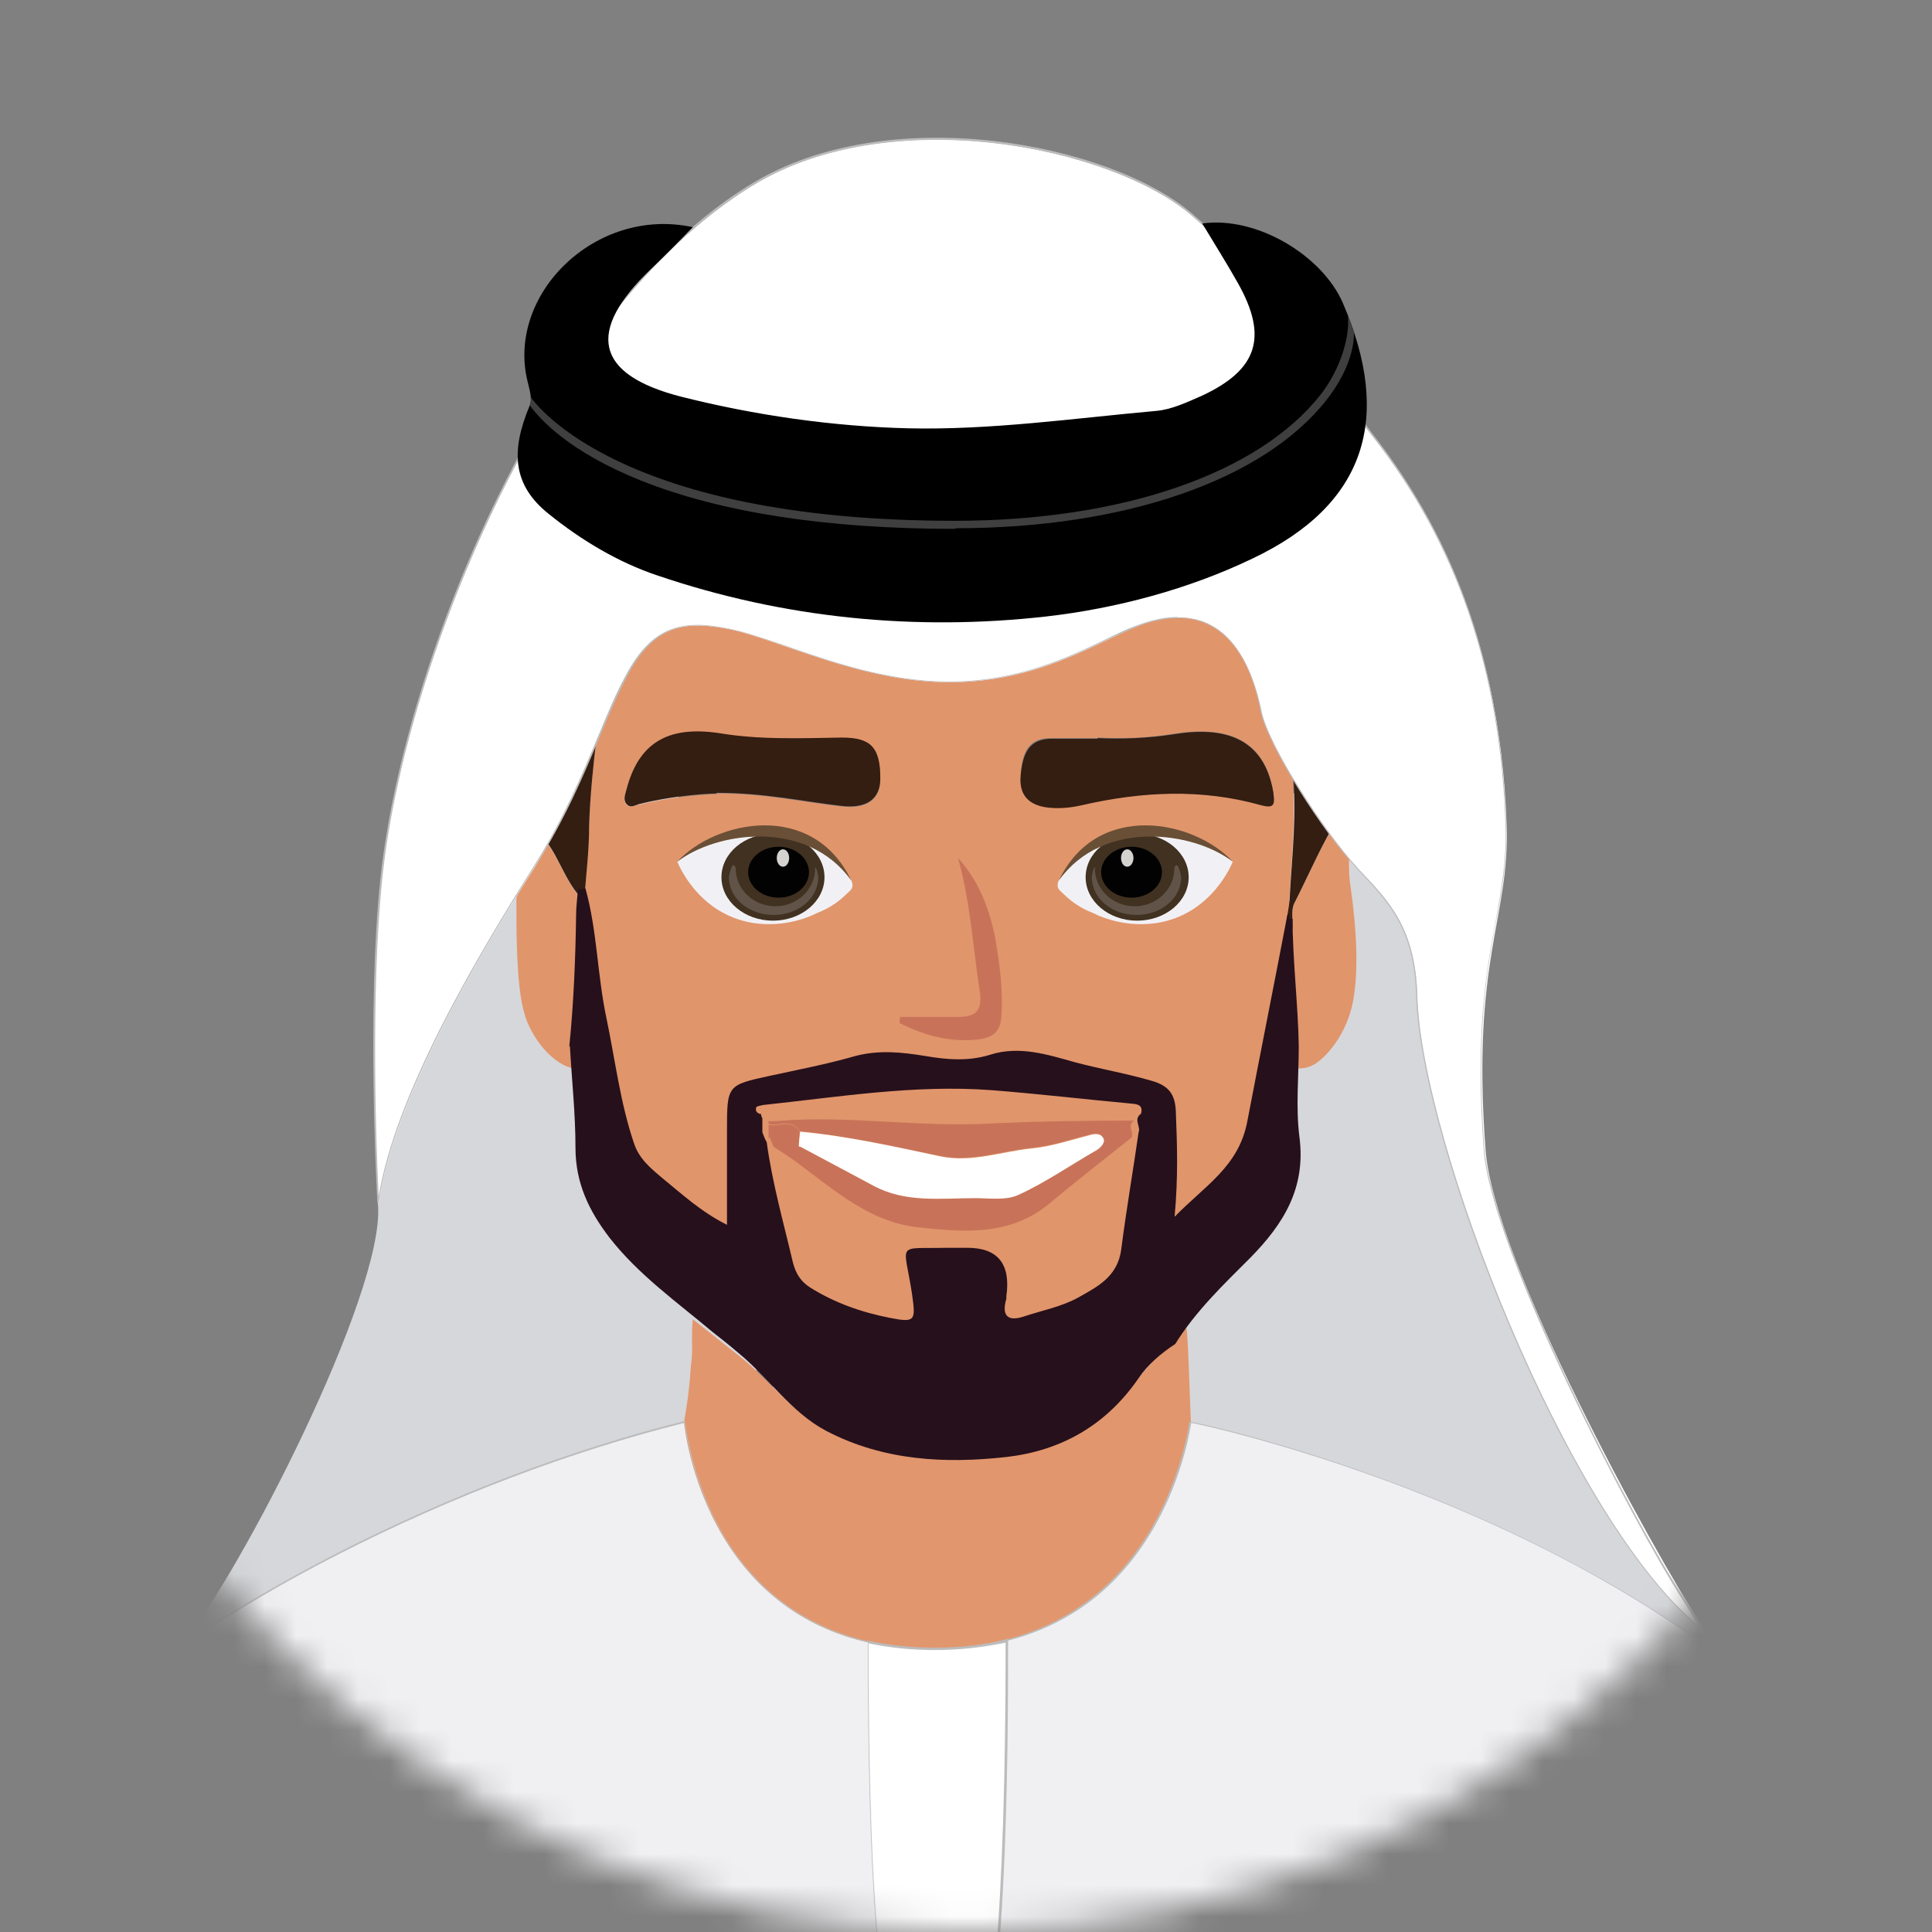 <svg width="62" height="62" viewBox="0 0 62 62" fill="none" xmlns="http://www.w3.org/2000/svg">
<rect x="0" y="0" width="62" height="62" fill="#808080" stroke="none"/>
<mask id="mask0_4317_1430" style="mask-type:luminance" maskUnits="userSpaceOnUse" x="0" y="0" width="62" height="62">
<path d="M31 62C48.121 62 62 48.121 62 31C62 13.879 48.121 0 31 0C13.879 0 0 13.879 0 31C0 48.121 13.879 62 31 62Z" fill="white"/>
</mask>
<g mask="url(#mask0_4317_1430)">
<path d="M38.211 37.594L37.215 40.662C37.215 40.662 33.011 44.407 32.891 44.447C32.772 44.487 26.755 43.929 26.755 43.929C26.755 43.929 23.647 41.399 23.647 41.239C23.647 41.08 22.292 37.534 22.292 37.534L23.129 34.326L29.943 32.274L36.956 33.011L38.39 35.601L38.211 37.614V37.594Z" fill="#E1956B"/>
<path d="M5.915 52.633C7.609 50.68 12.35 41.516 12.131 38.667C11.912 35.818 14.402 28.048 14.402 28.048L17.212 23.824L21.116 22.988L24.145 34.921L24.284 44.544L35.541 43.608L38.131 32.291L39.565 25.538L44.745 25.319L46.598 32.291L47.654 39.643L53.471 50.68L55.324 53.211L41.956 48.29L31.875 53.41L23.308 53.569L5.935 52.653L5.915 52.633Z" fill="#D6D7DA"/>
<path d="M39.087 50.603C38.211 51.46 37.115 51.898 36.039 52.376C34.306 53.153 32.473 53.592 30.58 53.651C27.313 53.751 24.484 52.635 22.013 50.504C21.934 50.444 20.858 49.527 20.798 49.428C21.555 47.495 22.053 45.822 22.173 43.809C22.252 43.331 22.173 42.893 22.232 42.335C22.511 42.554 23.488 43.331 23.767 43.55C24.723 44.308 25.44 45.364 26.556 45.901C28.508 46.858 30.6 46.937 32.692 46.639C34.146 46.419 35.382 45.722 36.278 44.547C36.657 44.049 37.573 42.973 38.071 42.614C38.151 42.913 38.191 46.081 38.31 47.077C38.45 48.252 38.43 49.567 39.087 50.583V50.603Z" fill="#E2966D"/>
<path d="M16.853 32.593C16.534 31.696 16.554 29.365 16.594 27.532C16.594 27.134 17.072 27.154 17.311 26.775C17.929 27.373 18.088 28.289 18.745 28.947C18.805 28.09 18.885 27.313 18.905 26.536C18.965 24.504 19.323 22.512 19.463 20.499C21.256 19.404 23.268 18.886 25.26 18.368C26.197 18.128 27.053 18.706 27.95 18.905C30.321 19.423 32.652 20.101 35.122 19.922C35.58 19.882 35.979 19.742 36.317 19.503C37.274 18.826 38.29 18.985 39.266 19.324C39.724 19.483 40.262 19.623 40.621 20.041C40.661 20.28 40.641 20.519 40.72 20.738C41.238 22.392 41.497 24.066 41.517 25.799C41.537 27.154 41.358 28.508 41.338 29.863C41.238 30.042 41.238 30.242 41.238 30.461C41.079 30.56 41.099 30.72 41.099 30.879C40.78 32.573 40.402 34.246 40.143 35.94C39.904 37.553 38.888 38.549 37.593 39.466C37.593 38.928 37.553 38.47 37.593 38.031C37.652 37.533 37.413 37.215 37.015 36.975C36.058 36.398 35.122 35.8 34.166 35.242C33.449 34.824 32.771 34.326 31.855 34.605C31.078 34.844 30.281 34.784 29.504 34.605C28.647 34.406 27.95 34.565 27.233 35.083C26.276 35.78 25.26 36.378 24.264 37.015C23.925 37.234 23.746 37.533 23.766 37.972C23.766 38.47 23.726 38.968 23.686 39.486C23.666 39.765 23.547 39.884 23.268 39.685C22.371 39.028 21.415 38.43 20.638 37.613C20.499 37.454 20.359 37.294 20.299 37.075C19.742 34.864 19.343 32.652 19.004 30.401C18.965 30.122 18.845 29.923 18.546 29.664V34.306C17.909 34.286 17.152 33.509 16.853 32.612V32.593ZM23.009 25.46C24.543 25.46 25.758 25.739 26.994 25.878C27.85 25.978 28.249 25.639 28.249 25.002C28.249 24.006 27.95 23.667 27.013 23.687C25.698 23.687 24.404 23.747 23.089 23.547C21.375 23.269 20.479 23.906 20.1 25.36C20.06 25.52 19.981 25.699 20.12 25.839C20.24 25.938 20.379 25.839 20.519 25.819C21.435 25.599 22.352 25.5 22.989 25.48L23.009 25.46ZM35.222 23.687C34.724 23.687 34.206 23.687 33.708 23.687C33.05 23.687 32.791 24.066 32.751 24.922C32.711 25.58 33.09 25.839 33.648 25.898C34.006 25.938 34.365 25.898 34.724 25.819C36.636 25.4 38.549 25.301 40.461 25.819C40.84 25.918 40.94 25.859 40.86 25.4C40.561 23.667 39.326 23.288 37.652 23.547C36.835 23.687 36.038 23.707 35.222 23.667V23.687Z" fill="#E1956B"/>
<path d="M43.431 32.075C43.272 32.991 42.774 33.688 42.336 34.047C42.096 34.246 41.837 34.306 41.559 34.286C41.539 32.792 41.499 31.318 41.479 29.823C41.479 29.544 41.419 29.206 41.539 28.987C42.037 28.01 42.455 26.994 43.053 26.078C43.431 26.815 43.212 27.612 43.332 28.389C43.551 29.903 43.591 31.158 43.431 32.075Z" fill="#E1956B"/>
<path d="M19.464 20.48C19.345 22.492 18.966 24.504 18.906 26.516C18.906 27.293 18.807 28.07 18.747 28.927C18.07 28.25 17.93 27.353 17.312 26.755C17.073 25.54 17.073 24.325 17.113 23.11C17.153 22.073 18.03 21.516 18.747 20.898C18.946 20.719 19.225 20.599 19.464 20.46V20.48Z" fill="#341D11"/>
<path d="M43.051 26.076C42.453 26.992 42.035 28.008 41.537 28.984C41.417 29.223 41.497 29.542 41.477 29.821C41.437 29.821 41.397 29.821 41.357 29.821C41.357 28.466 41.557 27.111 41.537 25.757C41.517 24.023 41.258 22.35 40.74 20.696C40.66 20.477 40.68 20.238 40.64 19.999C41.676 20.577 42.433 21.374 42.632 22.589C42.832 23.744 43.111 24.88 43.071 26.056L43.051 26.076Z" fill="#341D11"/>
<path d="M22.991 25.462C22.333 25.482 21.417 25.581 20.52 25.8C20.381 25.84 20.241 25.94 20.122 25.82C19.982 25.681 20.062 25.502 20.102 25.342C20.48 23.888 21.377 23.27 23.09 23.529C24.405 23.748 25.72 23.689 27.015 23.669C27.952 23.669 28.25 23.987 28.25 24.984C28.25 25.621 27.832 25.96 26.995 25.86C25.76 25.721 24.545 25.442 23.011 25.442L22.991 25.462Z" fill="#341D11"/>
<path d="M35.222 23.687C36.038 23.727 36.835 23.687 37.652 23.567C39.306 23.288 40.561 23.687 40.86 25.42C40.94 25.878 40.84 25.938 40.461 25.839C38.549 25.301 36.636 25.4 34.724 25.839C34.385 25.918 34.006 25.958 33.648 25.918C33.11 25.859 32.711 25.6 32.751 24.942C32.811 24.105 33.07 23.727 33.708 23.707C34.206 23.707 34.704 23.707 35.222 23.707V23.687Z" fill="#341D11"/>
<path d="M28.889 32.634C29.506 32.634 30.124 32.634 30.742 32.634C31.299 32.634 31.539 32.454 31.439 31.797C31.22 30.382 31.14 28.928 30.742 27.533C31.419 28.271 31.758 29.187 31.937 30.104C32.077 30.92 32.196 31.757 32.136 32.594C32.116 33.092 31.877 33.291 31.439 33.351C30.523 33.471 29.666 33.231 28.869 32.833C28.869 32.773 28.869 32.694 28.889 32.634Z" fill="#C87359"/>
<path d="M27.314 28.247C25.88 26.235 22.991 26.693 21.736 27.65C21.736 27.65 22.373 29.343 24.186 29.622C25.023 29.742 25.741 29.542 26.259 29.283C26.856 29.044 27.115 28.726 27.255 28.606L27.274 28.586C27.434 28.447 27.314 28.247 27.314 28.247Z" fill="#F1F1F5"/>
<path d="M24.806 29.545C25.719 29.545 26.459 28.921 26.459 28.151C26.459 27.38 25.719 26.756 24.806 26.756C23.892 26.756 23.152 27.38 23.152 28.151C23.152 28.921 23.892 29.545 24.806 29.545Z" fill="#413121"/>
<path d="M26.159 27.868C26.159 28.545 25.581 29.083 24.884 29.083C24.187 29.083 23.609 28.545 23.609 27.868C23.609 27.868 23.609 27.868 23.609 27.848C23.489 27.549 23.39 28.147 23.39 28.147C23.39 28.824 24.027 29.362 24.824 29.362C25.621 29.362 26.259 28.824 26.259 28.147C26.259 28.147 26.199 27.729 26.139 27.868H26.159Z" fill="#615348"/>
<path d="M24.985 28.807C25.524 28.807 25.961 28.441 25.961 27.99C25.961 27.539 25.524 27.173 24.985 27.173C24.446 27.173 24.009 27.539 24.009 27.99C24.009 28.441 24.446 28.807 24.985 28.807Z" fill="#020202"/>
<path d="M25.126 27.814C25.236 27.814 25.325 27.689 25.325 27.535C25.325 27.381 25.236 27.256 25.126 27.256C25.016 27.256 24.927 27.381 24.927 27.535C24.927 27.689 25.016 27.814 25.126 27.814Z" fill="#D4D3D0"/>
<path d="M27.314 28.25C26.079 25.68 22.971 26.317 21.736 27.652C22.971 26.696 25.88 26.258 27.314 28.25Z" fill="#694F36"/>
<path d="M33.983 28.247C35.417 26.235 38.326 26.693 39.561 27.65C39.561 27.65 38.923 29.343 37.111 29.622C36.274 29.742 35.556 29.542 35.038 29.283C34.441 29.044 34.182 28.726 34.042 28.606L34.023 28.586C33.863 28.447 33.983 28.247 33.983 28.247Z" fill="#F1F1F5"/>
<path d="M36.492 29.545C37.406 29.545 38.146 28.921 38.146 28.151C38.146 27.38 37.406 26.756 36.492 26.756C35.579 26.756 34.839 27.38 34.839 28.151C34.839 28.921 35.579 29.545 36.492 29.545Z" fill="#413121"/>
<path d="M35.136 27.868C35.136 28.545 35.714 29.083 36.411 29.083C37.109 29.083 37.686 28.545 37.686 27.868C37.686 27.868 37.686 27.868 37.686 27.848C37.806 27.549 37.906 28.147 37.906 28.147C37.906 28.824 37.268 29.362 36.471 29.362C35.674 29.362 35.037 28.824 35.037 28.147C35.037 28.147 35.096 27.729 35.156 27.868H35.136Z" fill="#615348"/>
<path d="M36.313 28.807C36.852 28.807 37.289 28.441 37.289 27.99C37.289 27.539 36.852 27.173 36.313 27.173C35.774 27.173 35.337 27.539 35.337 27.99C35.337 28.441 35.774 28.807 36.313 28.807Z" fill="#020202"/>
<path d="M36.174 27.814C36.284 27.814 36.374 27.689 36.374 27.535C36.374 27.381 36.284 27.256 36.174 27.256C36.064 27.256 35.975 27.381 35.975 27.535C35.975 27.689 36.064 27.814 36.174 27.814Z" fill="#D4D3D0"/>
<path d="M33.983 28.25C35.218 25.68 38.326 26.317 39.561 27.652C38.326 26.696 35.417 26.258 33.983 28.25Z" fill="#694F36"/>
<path d="M-1.957 67.853C-1.957 67.853 -1.579 59.326 2.386 55.54C6.35 51.735 14.359 47.531 21.95 45.639C21.95 45.639 22.588 52.931 29.959 52.931C37.331 52.931 38.207 45.639 38.207 45.639C38.207 45.639 62.852 50.599 63.967 67.873H-1.957V67.853Z" fill="#F0F0F3"/>
<path d="M63.987 67.875H-1.977C-1.977 67.875 -1.878 65.683 -1.28 63.113C-0.742 60.742 0.334 57.475 2.386 55.522C4.338 53.65 7.327 51.637 10.813 49.844C14.439 47.992 18.304 46.517 21.97 45.601H21.99V45.621C21.99 45.621 22.169 47.454 23.225 49.267C23.843 50.322 24.66 51.159 25.616 51.757C26.831 52.514 28.286 52.893 29.959 52.893C31.633 52.893 33.107 52.514 34.342 51.757C35.318 51.159 36.155 50.322 36.813 49.267C37.928 47.474 38.167 45.641 38.167 45.641L38.187 45.621C38.247 45.621 44.423 46.896 50.659 50.263C54.325 52.235 57.273 54.546 59.465 57.096C62.194 60.304 63.708 63.93 63.967 67.875H63.987ZM-1.937 67.835H63.928C63.669 63.91 62.154 60.304 59.445 57.116C57.273 54.566 54.305 52.255 50.659 50.283C44.642 47.035 38.665 45.74 38.227 45.661C38.187 45.9 37.928 47.593 36.872 49.286C36.215 50.343 35.378 51.199 34.382 51.797C33.147 52.554 31.652 52.932 29.979 52.932C28.305 52.932 26.831 52.554 25.616 51.797C24.64 51.199 23.823 50.343 23.205 49.286C22.209 47.593 21.99 45.9 21.97 45.661C18.304 46.577 14.479 48.031 10.853 49.884C7.386 51.657 4.398 53.67 2.446 55.542C0.394 57.495 -0.662 60.742 -1.2 63.113C-1.758 65.544 -1.878 67.576 -1.878 67.815L-1.937 67.835Z" fill="#BCBCBC"/>
<path d="M27.869 52.694C27.928 55.602 27.789 66.221 29.582 67.855H31.017C32.331 65.584 32.331 55.602 32.331 52.634C32.331 52.634 30.359 53.212 27.869 52.694Z" fill="white"/>
<path d="M31.017 67.877H29.562C27.948 66.403 27.889 57.975 27.849 53.931C27.849 53.453 27.849 53.015 27.849 52.696V52.656H27.869C30.319 53.174 32.292 52.616 32.312 52.596H32.351V52.676C32.351 55.864 32.351 65.586 31.036 67.837L31.017 67.877ZM29.582 67.837H30.977C31.833 66.323 32.272 61.243 32.272 52.716C32.013 52.756 30.14 53.214 27.869 52.736C27.869 53.054 27.869 53.473 27.869 53.931C27.909 57.975 27.968 66.363 29.562 67.837H29.582Z" fill="#BCBCBC"/>
<path d="M54.626 52.277C50.402 48.89 45.6 36.797 45.481 31.936C45.421 29.725 44.525 28.868 43.529 27.812C42.532 26.756 40.68 23.907 40.46 22.791C40.241 21.676 39.464 18.926 36.496 20.102C35.221 20.6 33.328 21.895 30.479 21.895C27.63 21.895 24.98 20.52 23.446 20.201C21.912 19.883 20.956 20.102 20.119 21.676C19.282 23.25 18.685 25.381 17.171 27.812C15.636 30.243 12.628 35.164 12.15 38.65C12.15 38.65 11.791 32.514 12.25 28.191C12.987 21.277 17.549 9.981 24.144 5.957C28.626 3.207 35.719 4.741 38.249 6.913C40.779 9.085 42.532 12.033 44.066 13.986C45.6 15.938 48.131 19.803 48.35 26.497C48.45 29.466 47.214 30.761 47.672 36.897C47.931 40.443 52.972 49.667 54.665 52.257L54.626 52.277Z" fill="white"/>
<path d="M54.727 52.394L54.608 52.295C50.265 48.828 45.563 36.596 45.443 31.934C45.383 29.822 44.567 28.965 43.63 27.969L43.511 27.829C42.535 26.813 40.662 23.945 40.443 22.789C40.303 22.032 39.905 20.657 38.869 20.099C38.231 19.741 37.434 19.761 36.498 20.099C36.219 20.219 35.92 20.358 35.562 20.518C34.346 21.096 32.693 21.892 30.461 21.892C28.509 21.892 26.676 21.255 25.202 20.737C24.524 20.498 23.927 20.299 23.448 20.199C21.974 19.9 21.018 20.04 20.141 21.673C19.822 22.271 19.544 22.928 19.245 23.646C18.727 24.881 18.149 26.275 17.173 27.79C15.24 30.858 12.61 35.34 12.152 38.608H12.112C12.112 38.608 11.754 32.412 12.212 28.148C12.61 24.502 14.005 19.94 15.977 15.935C18.906 9.959 22.014 7.169 24.126 5.894C28.529 3.205 35.621 4.599 38.251 6.851C40.104 8.425 41.518 10.417 42.754 12.15C43.212 12.788 43.65 13.385 44.049 13.923C46.778 17.41 48.173 21.494 48.332 26.455C48.372 27.61 48.212 28.507 48.013 29.543C47.715 31.137 47.356 33.109 47.635 36.855C47.874 40.022 52.436 48.868 54.03 51.259C54.209 51.538 54.448 51.936 54.628 52.195L54.707 52.315L54.727 52.394ZM37.813 19.82C38.211 19.82 38.57 19.9 38.889 20.079C39.925 20.657 40.323 22.032 40.483 22.809C40.702 23.945 42.574 26.793 43.531 27.809L43.65 27.949C44.606 28.945 45.423 29.822 45.483 31.953C45.603 36.556 50.265 48.689 54.508 52.175C54.369 51.956 54.169 51.597 54.01 51.358C52.436 48.948 47.854 40.102 47.615 36.914C47.336 33.149 47.694 31.177 47.993 29.583C48.173 28.547 48.352 27.65 48.312 26.495C48.153 21.554 46.758 17.45 44.029 13.983C43.61 13.445 43.172 12.847 42.734 12.21C41.479 10.457 40.084 8.484 38.231 6.91C35.601 4.659 28.529 3.284 24.146 5.954C22.054 7.229 18.946 9.998 16.017 15.975C14.065 19.96 12.65 24.522 12.272 28.168C11.873 31.953 12.092 37.213 12.152 38.389C12.69 35.121 15.24 30.798 17.133 27.79C18.089 26.275 18.667 24.881 19.185 23.646C19.484 22.928 19.763 22.251 20.081 21.673C20.958 20.02 21.974 19.88 23.428 20.179C23.907 20.279 24.504 20.478 25.202 20.717C26.676 21.235 28.509 21.872 30.461 21.872C32.673 21.872 34.326 21.076 35.522 20.498C35.88 20.319 36.179 20.179 36.458 20.079C36.936 19.9 37.374 19.8 37.793 19.8L37.813 19.82Z" fill="#BCBCBC"/>
<path d="M38.589 7.171C40.343 6.931 42.435 8.207 43.092 9.721C44.686 13.406 43.849 16.196 40.183 17.929C38.151 18.905 35.84 19.523 33.589 19.782C29.365 20.26 25.142 19.841 21.097 18.467C19.842 18.049 18.647 17.331 17.611 16.494C16.435 15.558 16.395 14.462 16.993 13.028C17.093 12.809 16.993 12.51 16.933 12.251C16.236 9.462 19.105 6.613 22.233 7.29C21.735 7.808 21.316 8.226 20.878 8.645C18.826 10.617 19.065 12.012 21.854 12.729C24.225 13.327 26.715 13.685 29.146 13.745C31.796 13.805 34.446 13.426 37.095 13.187C37.593 13.147 38.091 12.908 38.55 12.709C40.363 11.872 40.701 10.816 39.725 9.083C39.366 8.446 38.988 7.848 38.569 7.151L38.589 7.171Z" fill="black"/>
<path d="M30.661 16.972C26.557 16.972 23.15 16.454 20.56 15.418C18.229 14.482 17.333 13.446 17.014 13.028C17.014 13.028 17.014 12.968 17.034 12.908C17.054 12.848 17.034 12.749 17.034 12.749C17.512 13.406 20.52 16.713 30.641 16.713C36 16.713 40.383 15.199 42.376 12.669C43.033 11.832 43.332 10.756 43.252 10.119C43.252 10.119 43.412 10.517 43.452 10.677C43.452 11.314 43.153 12.091 42.575 12.828C40.543 15.418 36.08 16.952 30.661 16.952V16.972Z" fill="#3F3F3F"/>
<path d="M41.417 28.71L40.999 31.419L41.278 31.18L41.398 30.343L41.417 28.71Z" fill="#341D11"/>
<path d="M18.269 33.588C18.409 32.194 18.468 30.779 18.488 29.364C18.488 29.086 18.528 28.807 18.548 28.548L18.787 28.508C19.166 29.863 19.166 31.297 19.465 32.692C19.744 34.026 19.903 35.381 20.341 36.676C20.501 37.174 20.859 37.473 21.238 37.792C21.875 38.31 22.493 38.888 23.33 39.306C23.33 38.25 23.33 37.274 23.33 36.298C23.33 34.823 23.33 34.823 24.704 34.525C25.621 34.325 26.557 34.146 27.454 33.887C28.211 33.688 28.948 33.767 29.685 33.887C30.382 34.007 31.08 34.066 31.777 33.847C32.713 33.548 33.63 33.847 34.486 34.086C35.303 34.305 36.14 34.445 36.957 34.684C37.515 34.843 37.714 35.122 37.734 35.68C37.774 36.716 37.814 37.752 37.694 39.047C38.69 38.031 39.746 37.433 40.025 35.999C40.444 33.807 40.902 31.516 41.32 29.325C41.44 29.424 41.26 29.504 41.479 29.484C41.479 30.759 41.659 32.293 41.679 33.568C41.679 34.544 41.579 35.521 41.699 36.477C41.918 38.131 41.181 39.286 40.125 40.362C39.268 41.219 38.371 42.075 37.714 43.131C37.256 43.43 36.837 43.789 36.539 44.227C35.483 45.761 34.028 46.558 32.295 46.757C30.323 46.976 28.35 46.877 26.517 45.92C25.382 45.323 24.665 44.207 23.688 43.41C23.409 43.171 23.131 42.952 22.852 42.733C21.716 41.776 20.501 40.92 19.564 39.724C18.907 38.868 18.468 37.971 18.468 36.836C18.468 35.74 18.349 34.664 18.289 33.568L18.269 33.588ZM24.425 35.76C24.425 35.76 24.425 35.839 24.465 35.879C24.465 36.039 24.465 36.178 24.465 36.337C24.505 36.437 24.545 36.557 24.605 36.656C24.784 37.971 25.143 39.226 25.442 40.501C25.541 40.9 25.72 41.139 25.999 41.318C26.796 41.816 27.653 42.115 28.569 42.294C29.386 42.454 29.386 42.374 29.267 41.517C29.008 39.824 28.729 40.083 30.382 40.043C30.602 40.043 30.821 40.043 31.04 40.043C32.023 40.043 32.441 40.561 32.295 41.597C32.295 41.597 32.295 41.657 32.295 41.677C32.136 42.215 32.335 42.414 32.833 42.255C33.431 42.055 34.068 41.936 34.606 41.637C35.204 41.298 35.861 40.98 35.981 40.103C36.14 38.848 36.359 37.593 36.539 36.337C36.618 36.158 36.359 35.919 36.618 35.74C36.678 35.501 36.559 35.441 36.359 35.421C34.845 35.282 33.331 35.102 31.797 34.983C29.346 34.803 26.916 35.202 24.485 35.461C24.405 35.481 24.266 35.501 24.266 35.541C24.226 35.68 24.326 35.74 24.445 35.76H24.425Z" fill="#26101B"/>
<path d="M36.297 36.519C35.42 37.217 34.524 37.914 33.667 38.631C32.412 39.667 30.938 39.547 29.483 39.388C27.77 39.209 26.595 38.013 25.28 37.097C25.12 36.997 24.981 36.898 24.822 36.798C24.782 36.699 24.742 36.599 24.702 36.499C25.081 36.38 25.3 36.818 25.658 36.778C26.435 37.197 27.232 37.615 28.009 38.033C29.045 38.591 30.181 38.432 31.276 38.432C31.735 38.432 32.273 38.511 32.651 38.332C33.528 37.934 34.325 37.376 35.161 36.898C35.321 36.818 35.44 36.659 35.401 36.539C35.321 36.34 35.122 36.36 34.922 36.42C34.325 36.579 33.707 36.778 33.09 36.838C32.113 36.938 31.177 37.296 30.181 37.097C28.686 36.798 27.192 36.459 25.658 36.3C25.419 35.882 25.021 36.141 24.702 36.081C24.662 36.061 24.642 36.021 24.662 35.981C24.921 35.981 25.18 35.961 25.439 35.941C27.511 35.842 29.583 36.161 31.655 36.061C33.229 35.981 34.823 35.961 36.397 35.961C36.158 36.121 36.397 36.34 36.317 36.499L36.297 36.519Z" fill="#C87359"/>
<path d="M24.702 36.101C25.021 36.16 25.419 35.901 25.659 36.32C25.659 36.479 25.639 36.639 25.619 36.798C25.26 36.838 25.041 36.4 24.663 36.519C24.663 36.38 24.663 36.24 24.663 36.101H24.702Z" fill="#C87359"/>
<path d="M25.639 36.796C25.639 36.637 25.659 36.477 25.679 36.318C27.213 36.457 28.707 36.796 30.201 37.115C31.197 37.314 32.134 36.955 33.11 36.856C33.727 36.796 34.325 36.597 34.943 36.437C35.142 36.378 35.341 36.358 35.421 36.557C35.461 36.676 35.321 36.836 35.182 36.916C34.345 37.394 33.548 37.952 32.672 38.35C32.273 38.529 31.755 38.45 31.297 38.45C30.181 38.45 29.066 38.609 28.029 38.051C27.253 37.633 26.456 37.214 25.679 36.796H25.639Z" fill="white"/>
</g>
</svg>
